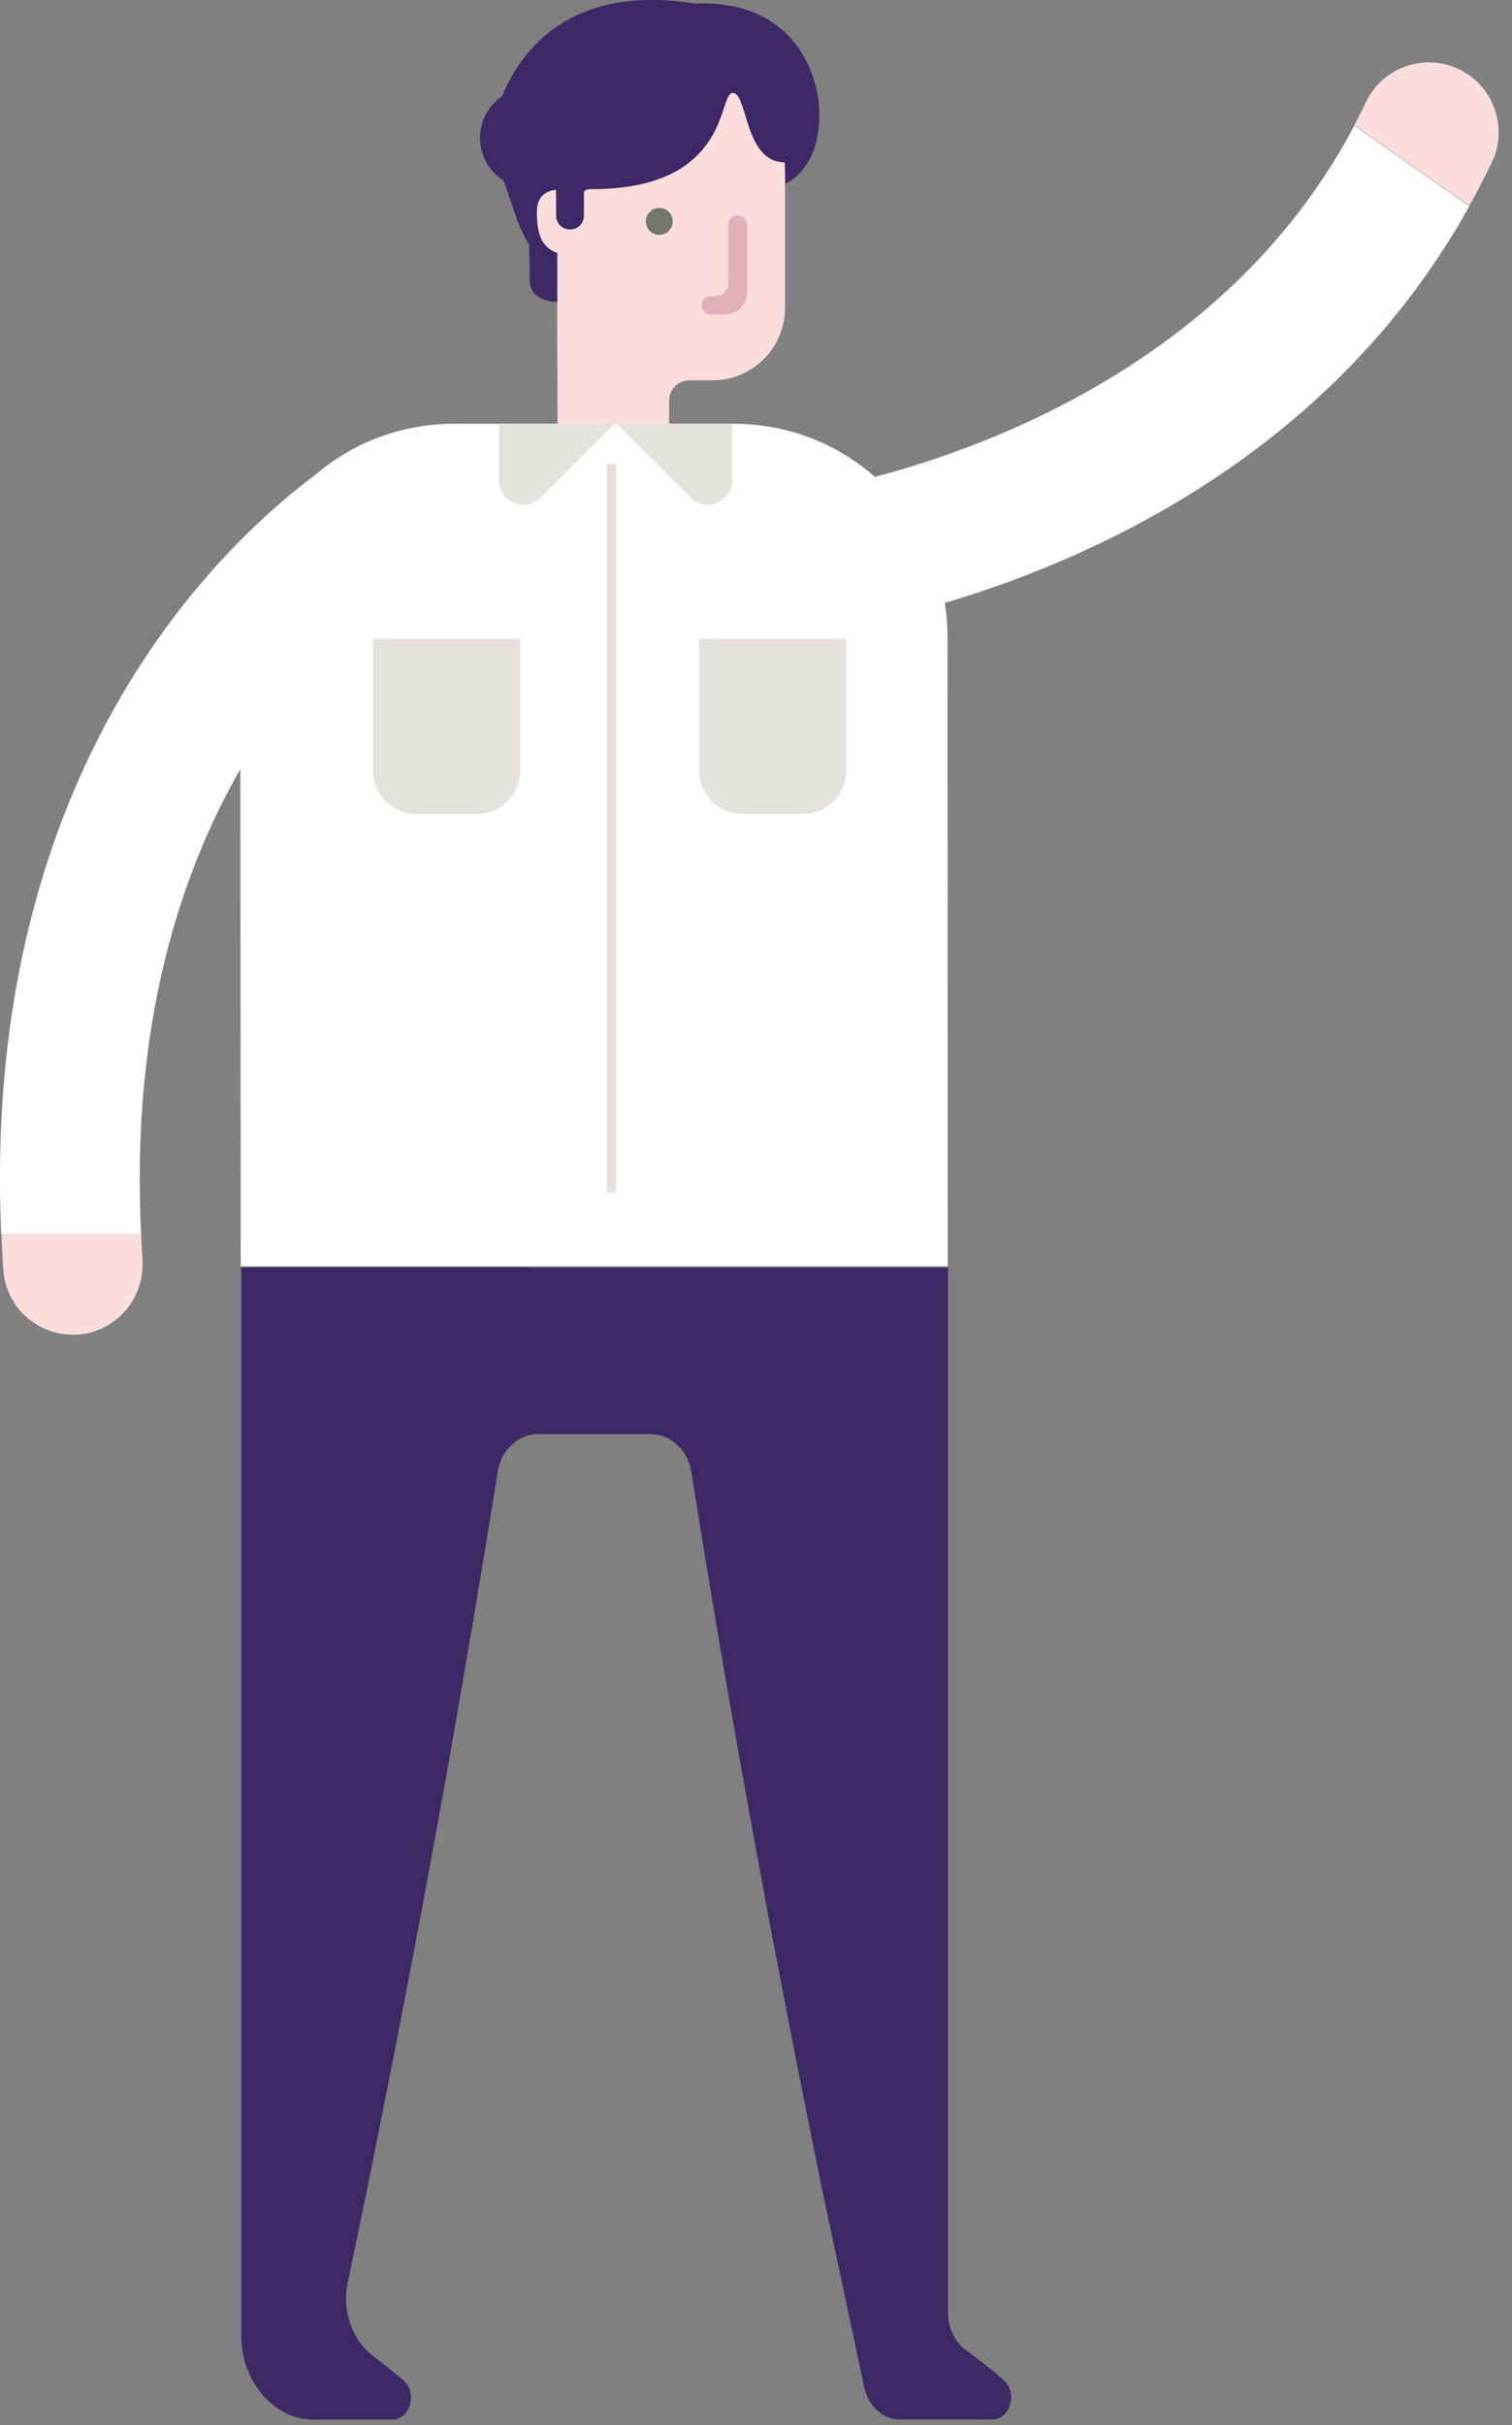 <svg
    width="63"
    height="101"
    viewBox="0 0 63 101"
    fill="none"
    xmlns="http://www.w3.org/2000/svg"
>
    <rect x="0" y="0" width="63" height="101" fill="#808080" stroke="none"/>
    <g clip-path="url(#clip0_9_649)">
        <path
            d="M22.04 52.8H39.5V95.01V95.03V95.06V96.31C39.5 96.94 39.77 97.53 40.22 97.86C40.76 98.26 41.3 98.68 41.81 99.12C42.42 99.64 42.1 100.77 41.35 100.77H37.49C36.79 100.77 36.18 100.22 36.01 99.43L34.25 91.17C33.07 85.39 31.94 79.55 30.89 73.66C30.15 69.53 29.46 65.4 28.8 61.29C28.65 60.38 27.94 59.73 27.11 59.73H22.43C21.6 59.73 20.88 60.39 20.74 61.29C20.08 65.4 19.38 69.53 18.65 73.66C17.36 80.88 15.97 88.02 14.49 95.07C14.24 96.25 14.67 97.47 15.55 98.13C15.97 98.45 16.39 98.79 16.8 99.13C17.41 99.65 17.1 100.78 16.34 100.78H13.08C11.41 100.78 10.05 99.2 10.05 97.25V52.79H22.06L22.04 52.8Z"
            fill="#3E2967"
        />
        <path
            d="M56.91 4.26C57.6 2.81 59.33 2.19 60.78 2.88C61.97 3.44 62.6 4.72 62.41 5.96C62.37 6.23 62.29 6.5 62.16 6.75C61.86 7.38 61.55 7.99 61.22 8.57L56.43 5.21C56.6 4.9 56.76 4.58 56.91 4.25V4.26Z"
            fill="#FADDDC"
        />
        <path
            d="M30.3 23.82C30.12 22.23 31.27 20.79 32.86 20.61C33.03 20.59 49.4 18.56 56.43 5.23L61.22 8.59C52.6 24.1 34.3 26.3 33.5 26.39C31.91 26.57 30.48 25.42 30.3 23.83V23.82Z"
            fill="white"
        />
        <path
            d="M10.02 52.74H39.49L39.48 26.55C39.48 21.63 35.49 17.65 30.58 17.65H18.91C13.99 17.65 10.01 21.64 10.01 26.55L10.03 52.74H10.02Z"
            fill="white"
        />
        <path
            d="M5.93 52.48C6.04 54.08 4.84 55.47 3.24 55.59C3.17 55.59 3.1 55.59 3.03 55.59C1.52 55.59 0.24 54.42 0.14 52.89C0.1 52.39 0.08 51.89 0.06 51.4H5.88C5.9 51.76 5.91 52.11 5.94 52.47L5.93 52.48Z"
            fill="#FADDDC"
        />
        <path
            d="M14.9 18.6C16.3 17.82 18.05 18.33 18.84 19.72C19.62 21.11 19.13 22.88 17.74 23.67C17.21 23.97 4.88 31.26 5.88 51.4H0.05C-1 27.72 14.24 18.97 14.9 18.6Z"
            fill="white"
        />
        <path
            d="M22.53 20.72L25.6 17.65H20.79V20C20.79 20.91 21.89 21.37 22.53 20.72Z"
            fill="#E5E1DC"
        />
        <path
            d="M28.77 20.72L25.7 17.65H30.51V20C30.51 20.91 29.41 21.37 28.77 20.72Z"
            fill="#E5E1DC"
        />
        <path d="M25.67 19.32H25.29V49.68H25.67V19.32Z" fill="#E5E1DC" />
        <path
            d="M15.53 26.61H21.67V32.1C21.67 33.09 20.86 33.9 19.87 33.9H17.34C16.35 33.9 15.54 33.09 15.54 32.1V26.61H15.53Z"
            fill="#E5E1DC"
        />
        <path
            d="M29.12 26.61H35.26V32.1C35.26 33.09 34.45 33.9 33.46 33.9H30.93C29.94 33.9 29.13 33.09 29.13 32.1V26.61H29.12Z"
            fill="#E5E1DC"
        />
        <path
            d="M23.19 3.42H30.79C31.85 3.42 32.71 4.28 32.71 5.34V12.82C32.71 14.49 31.36 15.84 29.69 15.84H28.73C28.26 15.84 27.88 16.22 27.88 16.69V17.67H23.23L23.19 3.41V3.42Z"
            fill="#FADDDC"
        />
        <path
            d="M29.63 13.1H30.2C30.72 13.1 31.13 12.68 31.13 12.17V9.36C31.13 9.14 30.96 8.97 30.74 8.97C30.52 8.97 30.35 9.14 30.35 9.36V11.8C30.35 12.09 30.11 12.33 29.82 12.33H29.62C29.4 12.33 29.23 12.5 29.23 12.72C29.23 12.94 29.4 13.11 29.62 13.11L29.63 13.1Z"
            fill="#E0B1BB"
        />
        <path d="M22.19 10.7H23.77V7.35H22.19V10.7Z" fill="#FADDDC" />
        <path
            d="M34.14 4.77C34.14 3.12 33.13 0.14 29.26 0.14C29.14 0.14 29.03 0.16 28.91 0.14C24.55 -0.55 22.03 1.31 20.92 4.01C20.36 4.39 20 5.03 20 5.75C20 6.47 20.39 7.15 20.98 7.52C21.34 8.45 21.53 9.38 22.05 10.19C22.05 10.19 22.07 11.07 22.07 11.67C22.07 12.58 23.22 12.58 23.22 12.58V10.54C22.54 10.29 22.37 9.71 22.37 8.81C22.37 7.91 23.17 7.91 23.17 7.91V8.98C23.17 9.3 23.43 9.56 23.75 9.56C24.07 9.56 24.33 9.3 24.33 8.98V8.05C24.33 7.89 24.48 7.88 24.63 7.88C30.49 7.88 29.9 3.87 30.53 3.87C31.16 3.87 31.01 6.76 32.69 6.76C32.71 6.76 32.72 7.65 32.72 7.65C32.72 7.65 34.14 7.11 34.14 4.77Z"
            fill="#3E2967"
        />
        <path
            d="M26.91 9.24C26.92 9.55 27.18 9.79 27.49 9.78C27.8 9.77 28.04 9.51 28.03 9.2C28.02 8.89 27.76 8.65 27.45 8.66C27.14 8.67 26.9 8.93 26.91 9.24Z"
            fill="#757570"
        />
    </g>
    <defs>
        <clipPath id="clip0_9_649">
            <rect width="62.44" height="100.78" fill="white" />
        </clipPath>
    </defs>
</svg>

